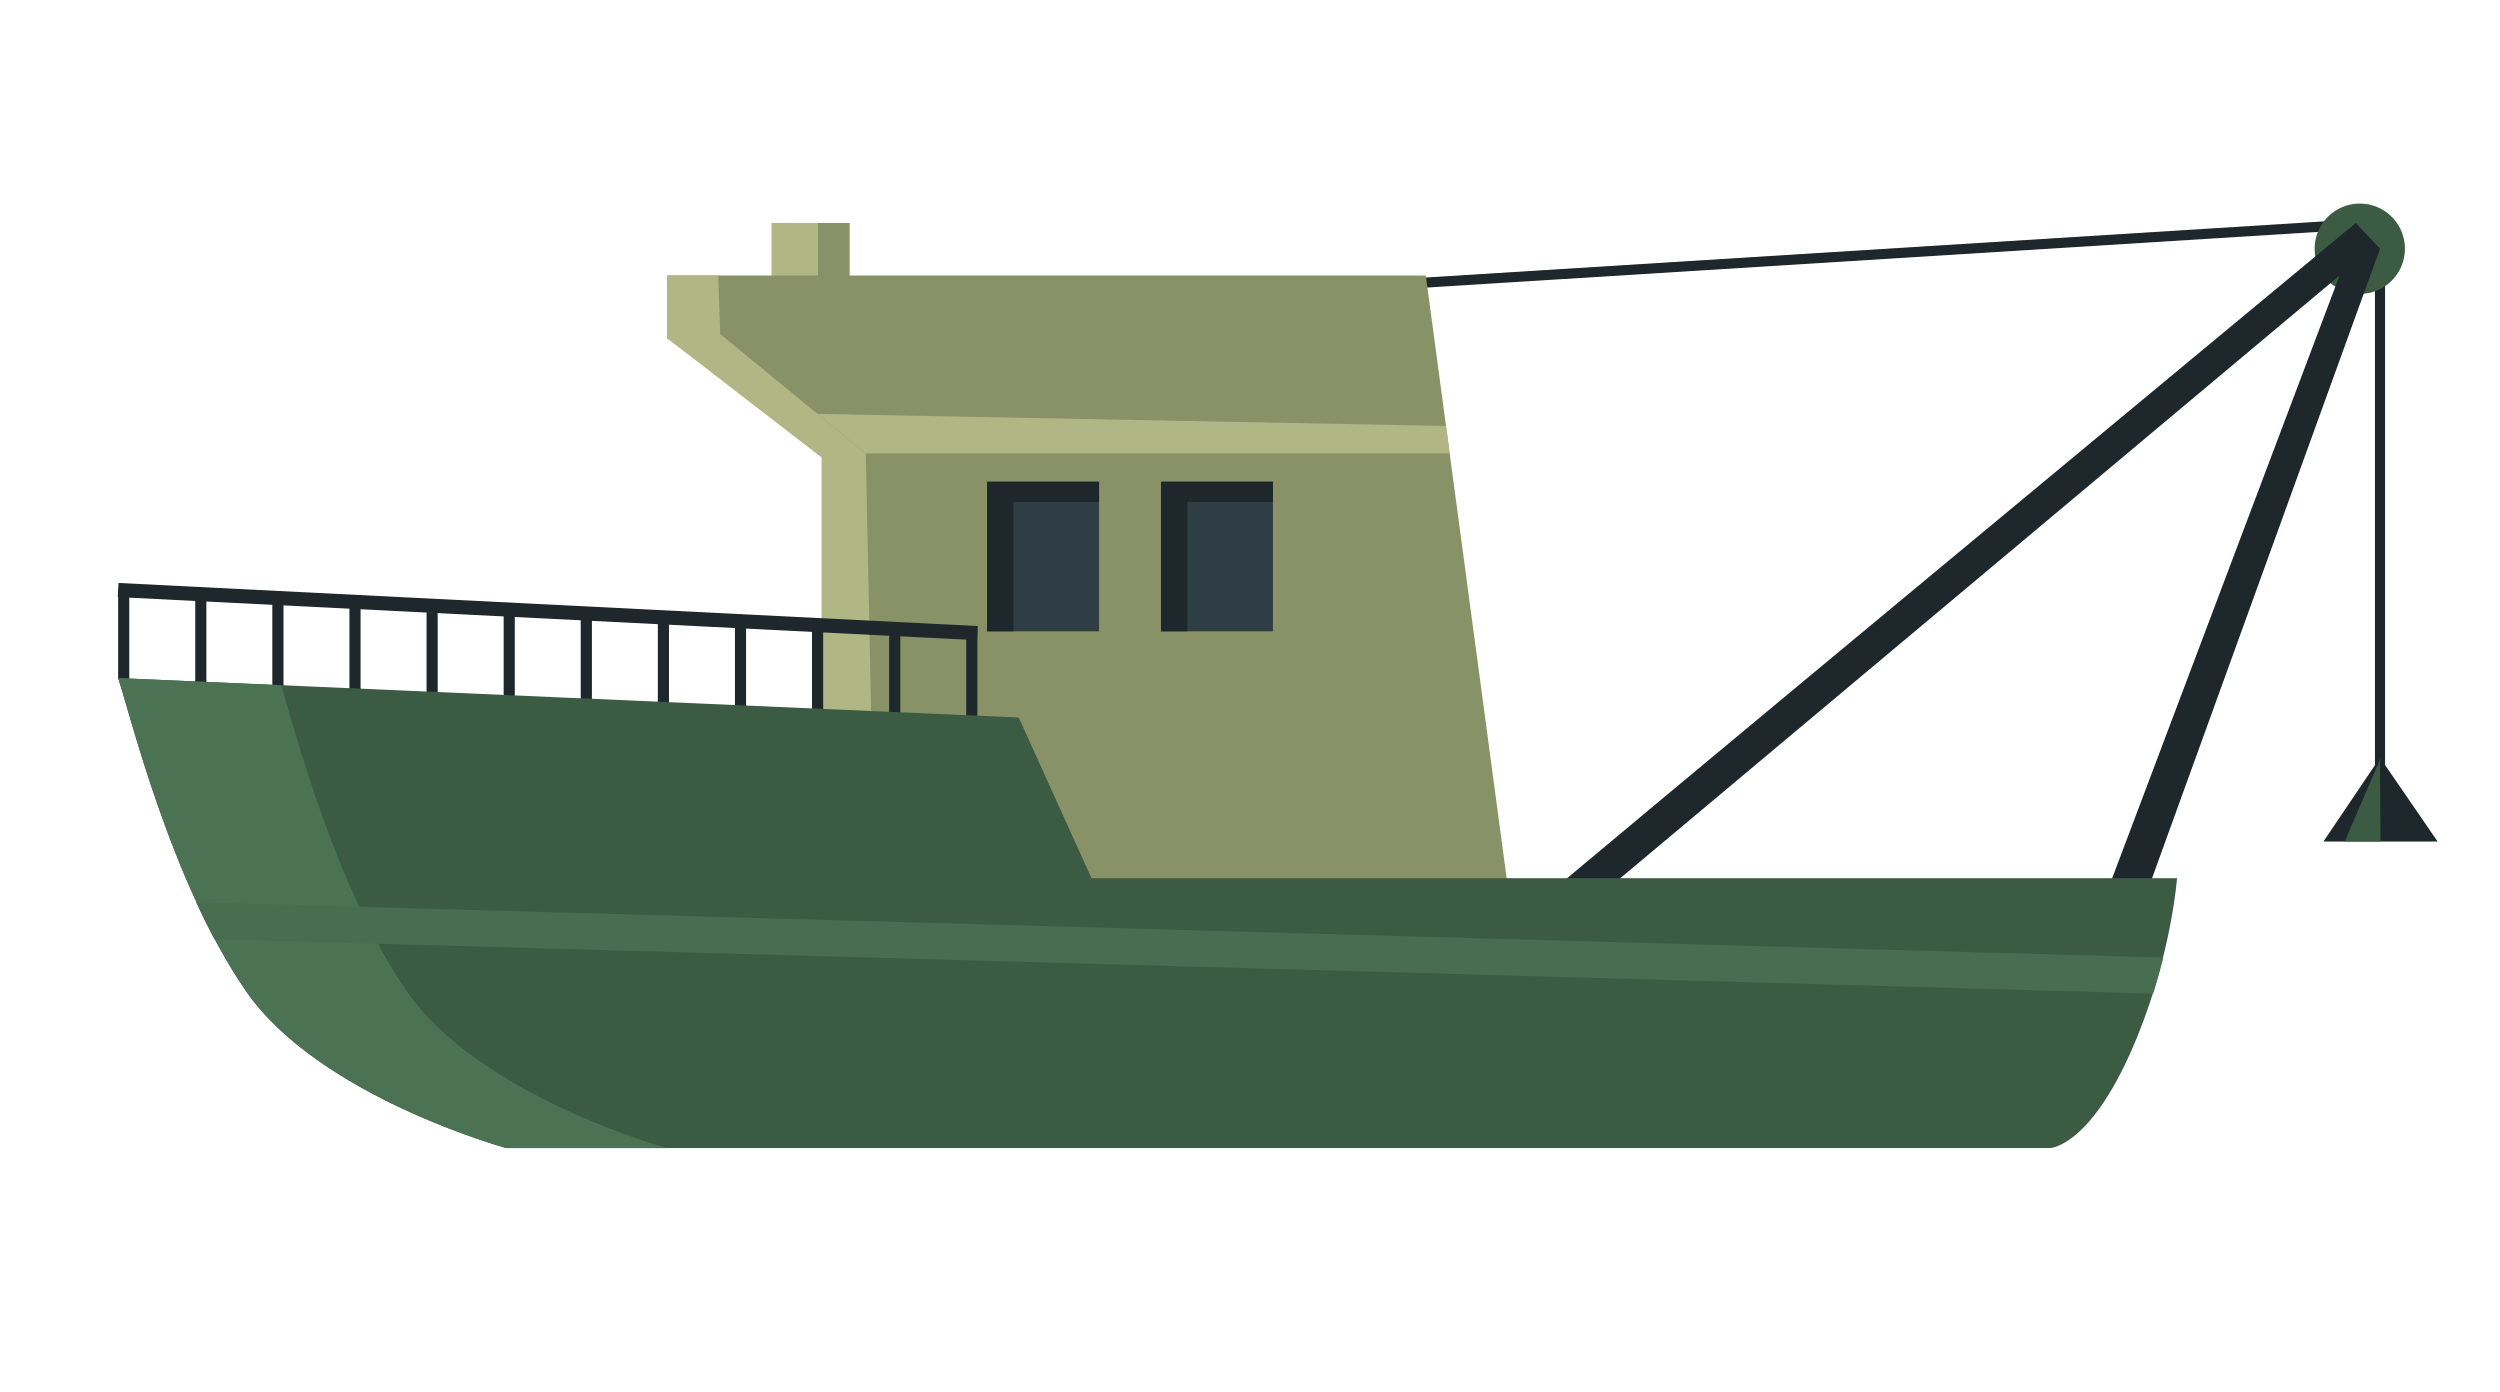 <?xml version="1.0" encoding="UTF-8" standalone="no"?>
<!DOCTYPE svg PUBLIC "-//W3C//DTD SVG 1.1//EN" "http://www.w3.org/Graphics/SVG/1.1/DTD/svg11.dtd">
<svg width="100%" height="100%" viewBox="0 0 1408 784" version="1.1" xmlns="http://www.w3.org/2000/svg" xmlns:xlink="http://www.w3.org/1999/xlink" xml:space="preserve" xmlns:serif="http://www.serif.com/" style="fill-rule:evenodd;clip-rule:evenodd;stroke-linejoin:round;stroke-miterlimit:2;">
    <g transform="matrix(1,0,0,1,-18724.2,-1006.25)">
        <g id="Artboard9" transform="matrix(1,0,0,1,-5873.62,1006.25)">
            <rect x="24597.8" y="0" width="1407.82" height="783.393" style="fill:none;"/>
            <g transform="matrix(2.036,0,0,2.036,19349.4,-550.215)">
                <path d="M3236.17,479.83L3220.51,503.037L3252.11,503.037L3236.17,479.83Z" style="fill:rgb(30,39,43);fill-rule:nonzero;"/>
                <path d="M3236.17,486.756C3235.4,486.756 3234.77,486.13 3234.77,485.358L3234.77,333.405L2964.29,350.304C2963.52,350.354 2962.85,349.767 2962.81,348.996C2962.76,348.226 2963.34,347.562 2964.12,347.514L3236.08,330.521C3236.46,330.495 3236.84,330.633 3237.13,330.897C3237.41,331.162 3237.57,331.531 3237.57,331.917L3237.57,485.358C3237.57,486.13 3236.94,486.756 3236.17,486.756Z" style="fill:rgb(30,39,43);fill-rule:nonzero;"/>
                <path d="M3243.07,339.046C3243.07,345.947 3237.48,351.542 3230.58,351.542C3223.67,351.542 3218.08,345.947 3218.08,339.046C3218.08,332.146 3223.67,326.552 3230.58,326.552C3237.48,326.552 3243.07,332.146 3243.07,339.046Z" style="fill:rgb(59,91,67);fill-rule:nonzero;"/>
                <path d="M3003.53,519.824C3004.09,518.695 3229.46,331.917 3229.46,331.917L3236.17,339.046L3169.62,522.818L3158.44,522.818L3224.98,346.456L3018.07,519.824L3003.53,519.824Z" style="fill:rgb(30,39,43);fill-rule:nonzero;"/>
                <rect x="2795.32" y="331.917" width="17.52" height="31.037" style="fill:rgb(137,145,103);fill-rule:nonzero;"/>
                <rect x="2791.21" y="331.917" width="12.87" height="31.037" style="fill:rgb(176,183,132);fill-rule:nonzero;"/>
                <path d="M2810.04,532.464L2810.04,396.786L2762.31,363.792L2762.31,346.456L2972.22,346.456L2996.85,530.074L2810.04,532.464Z" style="fill:rgb(137,145,103);fill-rule:nonzero;"/>
                <path d="M2820.12,532.25L2817.31,395.667L2777.05,362.673L2776.49,346.456L2762.31,346.456L2762.31,363.792L2805.08,396.786L2805.08,532.464L2820.12,532.25Z" style="fill:rgb(176,183,132);fill-rule:nonzero;"/>
                <rect x="2850.87" y="403.497" width="30.96" height="41.382" style="fill:rgb(47,61,68);fill-rule:nonzero;"/>
                <path d="M2858.14,409.089L2881.83,409.089L2881.83,403.497L2850.87,403.497L2850.87,444.879L2858.14,444.879L2858.14,409.089Z" style="fill:rgb(30,39,43);fill-rule:nonzero;"/>
                <rect x="2898.96" y="403.497" width="30.97" height="41.382" style="fill:rgb(47,61,68);fill-rule:nonzero;"/>
                <path d="M2906.23,409.089L2929.93,409.089L2929.93,403.497L2898.96,403.497L2898.96,444.879L2906.23,444.879L2906.23,409.089Z" style="fill:rgb(30,39,43);fill-rule:nonzero;"/>
                <path d="M2848.09,447.333L2610.39,435.413L2610.59,431.503L2848.29,443.424L2848.09,447.333Z" style="fill:rgb(30,39,43);fill-rule:nonzero;"/>
                <rect x="2610.49" y="433.508" width="3.08" height="24.513" style="fill:rgb(30,39,43);fill-rule:nonzero;"/>
                <rect x="2631.82" y="433.508" width="3.08" height="29.265" style="fill:rgb(30,39,43);fill-rule:nonzero;"/>
                <rect x="2653.14" y="435.186" width="3.09" height="29.265" style="fill:rgb(30,39,43);fill-rule:nonzero;"/>
                <rect x="2674.47" y="437.049" width="3.08" height="29.266" style="fill:rgb(30,39,43);fill-rule:nonzero;"/>
                <rect x="2695.8" y="439.567" width="3.08" height="29.266" style="fill:rgb(30,39,43);fill-rule:nonzero;"/>
                <rect x="2717.13" y="439.567" width="3.08" height="29.266" style="fill:rgb(30,39,43);fill-rule:nonzero;"/>
                <rect x="2738.45" y="440.5" width="3.09" height="29.265" style="fill:rgb(30,39,43);fill-rule:nonzero;"/>
                <rect x="2759.78" y="441.804" width="3.08" height="29.266" style="fill:rgb(30,39,43);fill-rule:nonzero;"/>
                <rect x="2781.11" y="443.18" width="3.08" height="29.265" style="fill:rgb(30,39,43);fill-rule:nonzero;"/>
                <rect x="2802.43" y="443.389" width="3.09" height="29.265" style="fill:rgb(30,39,43);fill-rule:nonzero;"/>
                <rect x="2823.76" y="443.389" width="3.09" height="29.265" style="fill:rgb(30,39,43);fill-rule:nonzero;"/>
                <rect x="2845.09" y="444.507" width="3.08" height="29.265" style="fill:rgb(30,39,43);fill-rule:nonzero;"/>
                <path d="M3180.02,513.172L2879.74,513.172L2859.61,468.716L2610.49,457.813C2613.84,467.878 2625.04,514.045 2645.72,544.207C2665.85,573.564 2717.85,587.824 2717.85,587.824L3144.79,587.824C3144.79,587.824 3156.54,587.824 3169.12,556.789C3178.57,533.469 3180.02,513.172 3180.02,513.172Z" style="fill:rgb(59,91,67);fill-rule:nonzero;"/>
                <path d="M2690.17,544.207C2670.62,515.695 2659.55,472.886 2655.57,459.786L2610.49,457.813C2613.84,467.878 2625.04,514.045 2645.72,544.207C2665.85,573.564 2717.85,587.824 2717.85,587.824L2762.31,587.824C2762.31,587.824 2710.3,573.564 2690.17,544.207Z" style="fill:rgb(76,114,84);fill-rule:nonzero;"/>
                <path d="M2637.1,530.035L3173.41,545.104C3174.52,541.591 3175.45,538.236 3176.22,535.114L2632.06,519.824C2633.65,523.275 2635.33,526.695 2637.1,530.035Z" style="fill:rgb(72,109,80);fill-rule:nonzero;"/>
                <path d="M3236.31,480.033L3226.38,503.037L3236.31,503.037L3236.17,481.507L3236.31,480.033Z" style="fill:rgb(59,91,67);fill-rule:nonzero;"/>
                <path d="M2817.31,395.667L2978.82,395.667L2977.8,388.074L2803.98,384.737L2817.31,395.667Z" style="fill:rgb(176,183,132);fill-rule:nonzero;"/>
            </g>
        </g>
    </g>
</svg>
